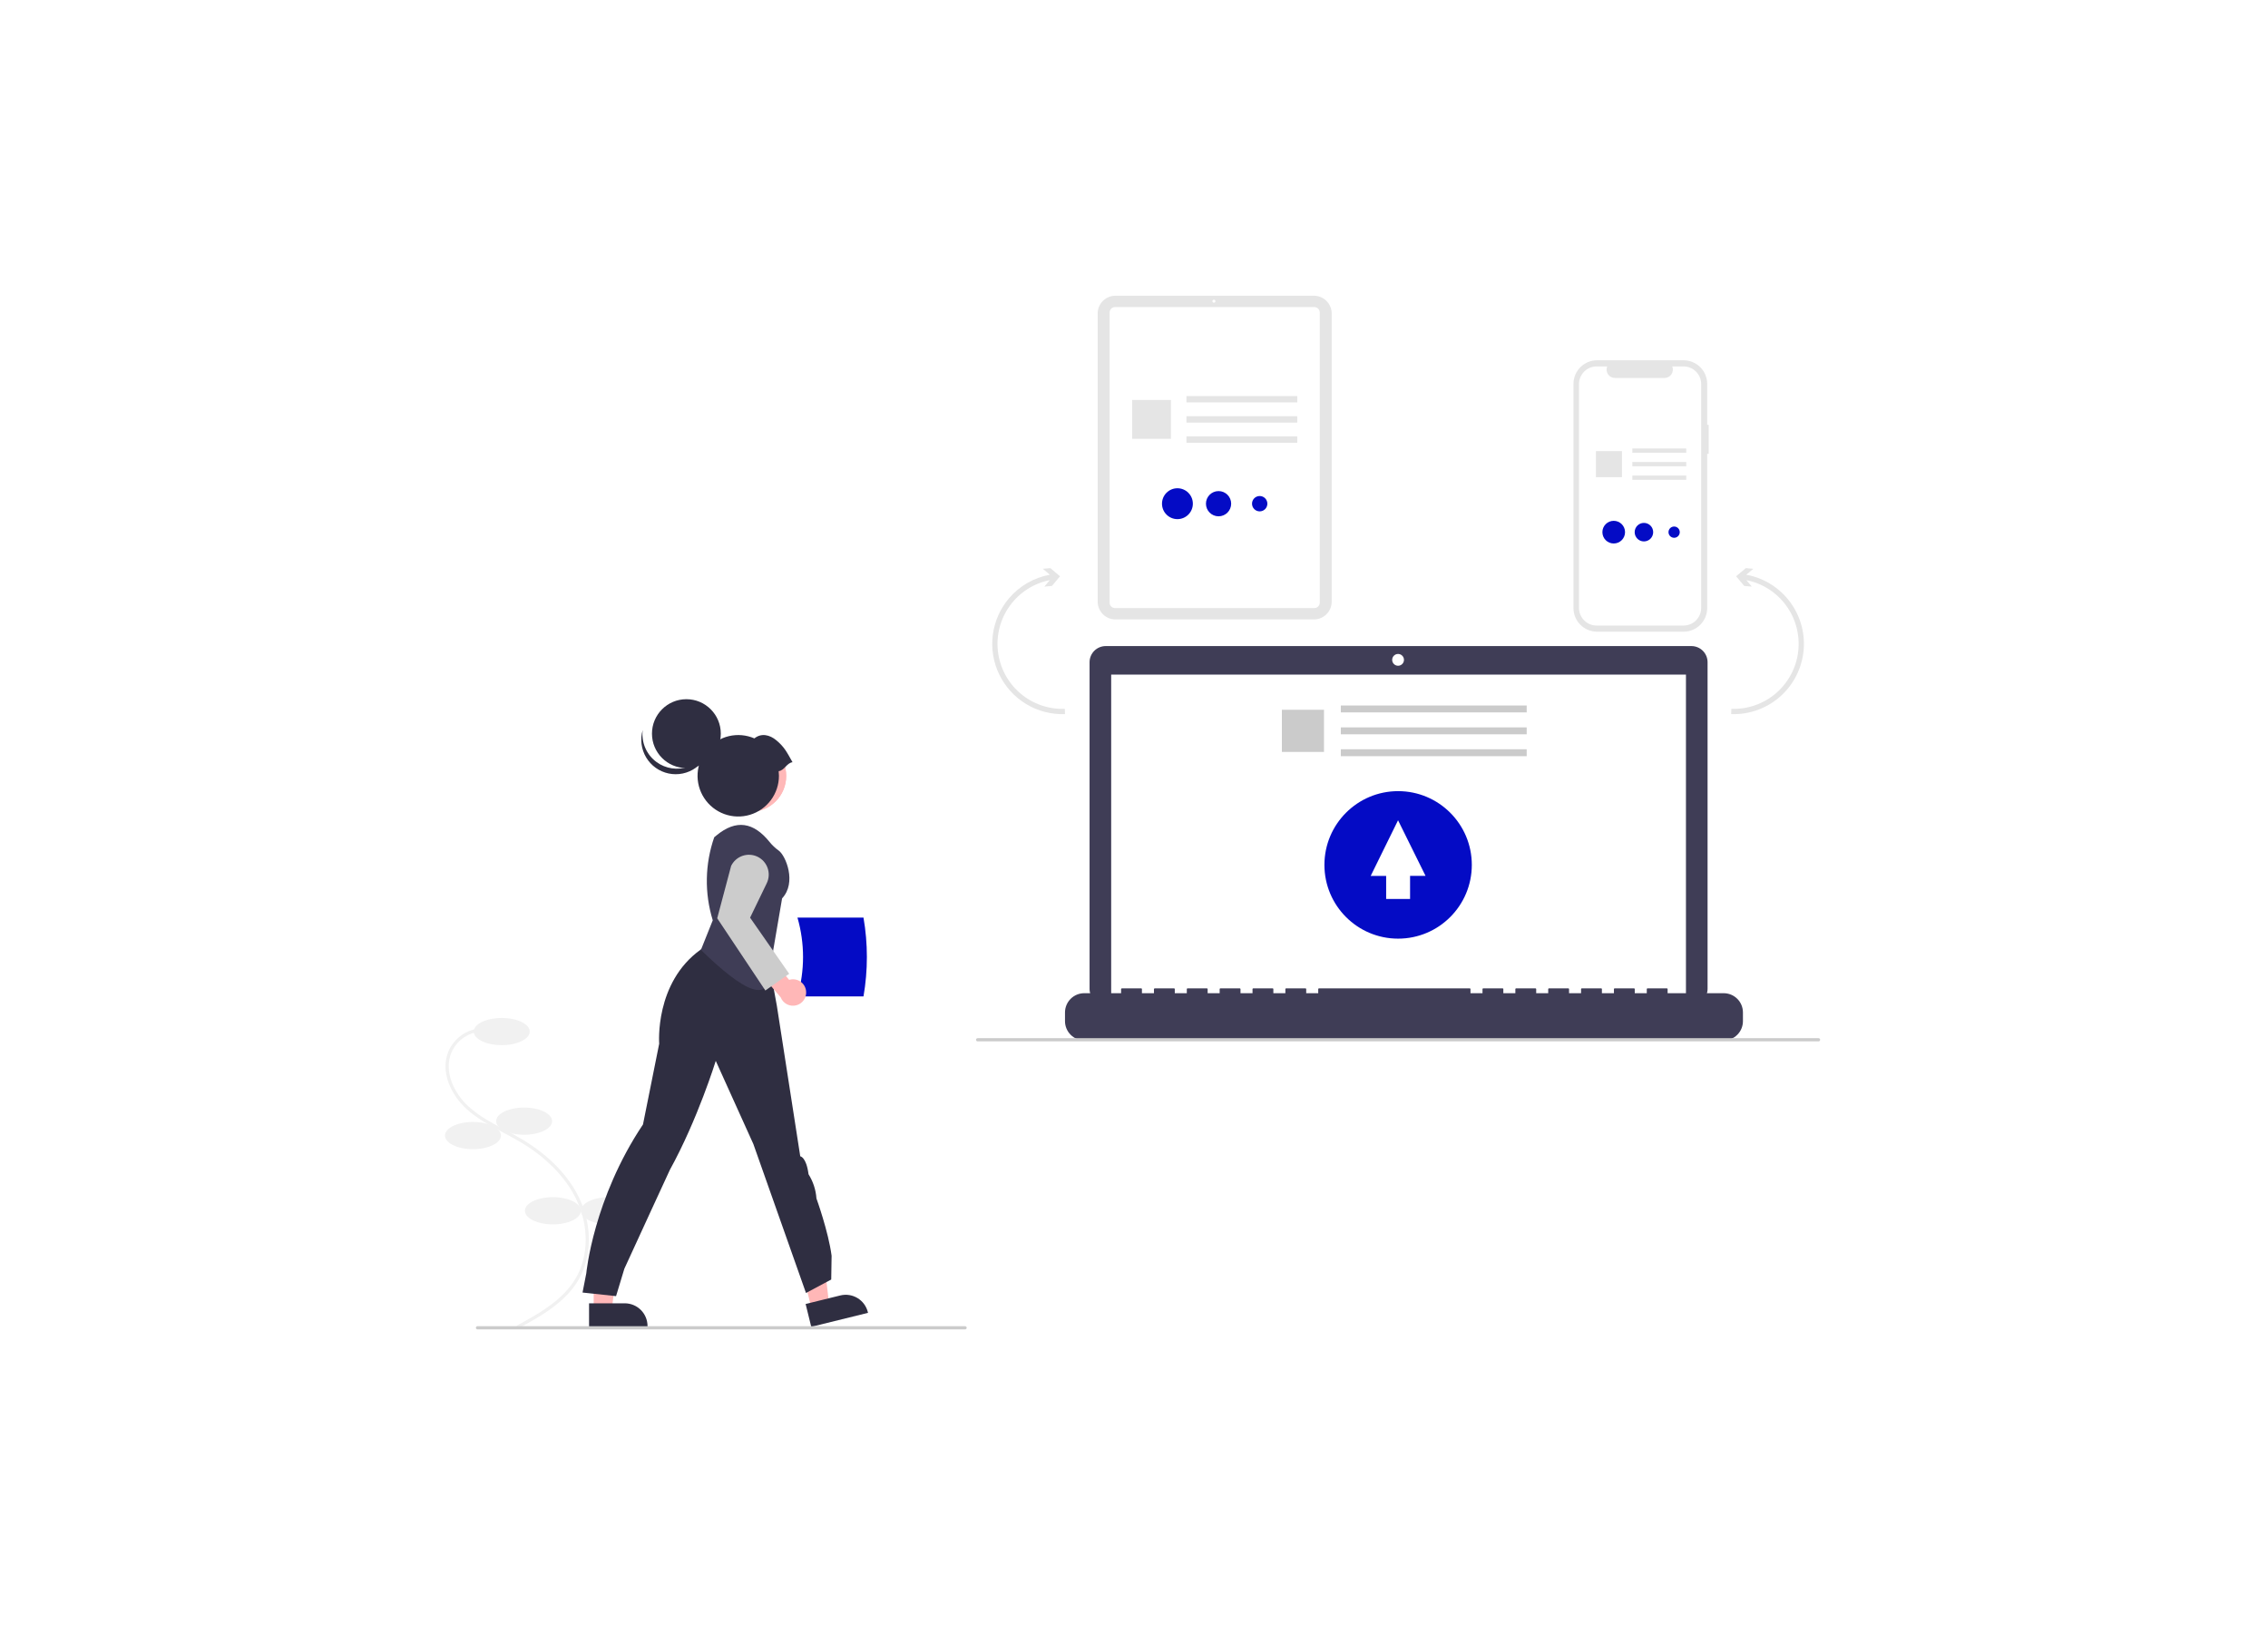 <svg width="790" height="566" viewBox="0 0 790 566" fill="none" xmlns="http://www.w3.org/2000/svg">
<g filter="url(#filter0_d_681_10499)">
<rect x="64" y="61" width="662" height="438" rx="16" fill="white"/>
<g clip-path="url(#clip0_681_10499)">
<path d="M180.494 459.687L179.964 458.707C187.066 454.863 195.905 450.08 200.522 442.23C205.073 434.491 205.175 423.983 200.788 414.806C197.055 406.995 190.197 399.997 180.957 394.569C179.134 393.498 177.221 392.484 175.371 391.502C170.898 389.13 166.273 386.677 162.46 383.197C157.208 378.404 153.234 370.361 156.195 363.196C157.17 360.909 158.765 358.942 160.8 357.516C162.836 356.091 165.23 355.266 167.71 355.134L167.773 356.247C165.501 356.367 163.307 357.123 161.442 358.428C159.577 359.733 158.115 361.535 157.222 363.629C154.469 370.287 158.245 377.843 163.21 382.374C166.919 385.759 171.481 388.178 175.892 390.518C177.753 391.504 179.677 392.525 181.521 393.608C190.954 399.149 197.964 406.313 201.793 414.324C206.337 423.832 206.218 434.741 201.481 442.795C196.707 450.912 187.717 455.778 180.494 459.687Z" fill="#F1F1F1"/>
<path d="M174.769 361.008C180.151 361.008 184.515 358.888 184.515 356.272C184.515 353.655 180.151 351.535 174.769 351.535C169.387 351.535 165.024 353.655 165.024 356.272C165.024 358.888 169.387 361.008 174.769 361.008Z" fill="#F1F1F1"/>
<path d="M182.566 392.216C187.948 392.216 192.311 390.095 192.311 387.479C192.311 384.863 187.948 382.742 182.566 382.742C177.183 382.742 172.82 384.863 172.82 387.479C172.82 390.095 177.183 392.216 182.566 392.216Z" fill="#F1F1F1"/>
<path d="M164.745 397.231C170.128 397.231 174.491 395.11 174.491 392.494C174.491 389.878 170.128 387.758 164.745 387.758C159.363 387.758 155 389.878 155 392.494C155 395.11 159.363 397.231 164.745 397.231Z" fill="#F1F1F1"/>
<path d="M192.589 423.423C197.972 423.423 202.335 421.302 202.335 418.686C202.335 416.07 197.972 413.949 192.589 413.949C187.207 413.949 182.844 416.07 182.844 418.686C182.844 421.302 187.207 423.423 192.589 423.423Z" fill="#F1F1F1"/>
<path d="M212.08 423.423C217.462 423.423 221.825 421.302 221.825 418.686C221.825 416.07 217.462 413.949 212.08 413.949C206.698 413.949 202.335 416.07 202.335 418.686C202.335 421.302 206.698 423.423 212.08 423.423Z" fill="#F1F1F1"/>
<path d="M277.776 344.03H300.777C302.346 334.95 302.346 325.667 300.777 316.586H277.776C280.367 325.551 280.367 335.066 277.776 344.03Z" fill="#040BC5"/>
<path d="M206.794 452.98H213.11L216.115 428.6L206.793 428.601L206.794 452.98Z" fill="#FFB7B7"/>
<path d="M205.183 450.917L217.622 450.916C219.724 450.916 221.741 451.752 223.227 453.239C224.714 454.727 225.549 456.745 225.549 458.848V459.106L205.184 459.107L205.183 450.917Z" fill="#2F2E41"/>
<path d="M282.677 452.772L288.81 451.262L285.907 426.87L276.855 429.1L282.677 452.772Z" fill="#FFB7B7"/>
<path d="M280.62 451.154L292.698 448.179C294.74 447.676 296.898 448.006 298.696 449.095C300.495 450.184 301.788 451.943 302.29 453.986L302.352 454.236L282.576 459.107L280.62 451.154Z" fill="#2F2E41"/>
<path d="M202.91 447.167L204.222 440.449C204.222 440.449 206.637 414.511 223.97 388.624L229.612 360.503C229.612 360.503 227.937 339.217 244.109 327.695L249.094 324.258L266.575 325.261L270.612 347.38L278.747 399.716C278.747 399.716 280.846 399.913 281.633 405.965C283.233 408.507 284.18 411.405 284.389 414.401C284.389 414.401 288.552 425.894 289.667 434.356L289.536 442.636L280.745 447.323L262.423 395.47L249.318 366.481C249.318 366.481 243.011 386.905 233.35 404.403C233.35 404.403 220.117 433.064 217.474 438.887L214.587 448.417L202.91 447.167Z" fill="#2F2E41"/>
<path d="M261.357 279.75C268.257 279.75 273.851 274.152 273.851 267.247C273.851 260.342 268.257 254.744 261.357 254.744C254.456 254.744 248.862 260.342 248.862 267.247C248.862 274.152 254.456 279.75 261.357 279.75Z" fill="#FFB7B7"/>
<path d="M261.357 279.75C268.257 279.75 273.851 274.152 273.851 267.247C273.851 260.342 268.257 254.744 261.357 254.744C254.456 254.744 248.862 260.342 248.862 267.247C248.862 274.152 254.456 279.75 261.357 279.75Z" fill="#FFB8B8"/>
<path d="M244.145 327.829L248.27 317.519C245.356 308.073 245.534 297.943 248.78 288.606L249.569 287.955C256.443 282.29 262.477 283.321 268.076 290.252C268.978 291.378 270.033 292.373 271.209 293.208C273.679 294.942 277.597 304.362 272.424 309.883L268.285 334.041C268.721 347.379 259.05 342.356 244.145 327.829Z" fill="#3F3D56"/>
<path d="M280.77 342.07C280.686 341.406 280.458 340.769 280.102 340.202C279.745 339.636 279.269 339.155 278.706 338.793C278.144 338.431 277.509 338.197 276.846 338.107C276.184 338.017 275.509 338.073 274.871 338.272L268.175 330.24L262.304 333.121L271.92 344.332C272.325 345.383 273.101 346.249 274.102 346.766C275.103 347.282 276.258 347.414 277.349 347.135C278.44 346.856 279.39 346.186 280.021 345.253C280.651 344.32 280.918 343.187 280.77 342.07Z" fill="#FFB7B7"/>
<path d="M266.588 341.965L249.821 316.816L254.669 298.582C255.469 296.936 256.888 295.676 258.616 295.077C260.344 294.478 262.238 294.591 263.883 295.389C265.528 296.188 266.789 297.608 267.388 299.336C267.988 301.065 267.877 302.961 267.08 304.607L261.275 316.606L274.892 336.148L266.588 341.965Z" fill="#CCCCCC"/>
<path d="M239.085 264.508C245.705 264.508 251.072 259.138 251.072 252.513C251.072 245.888 245.705 240.518 239.085 240.518C232.465 240.518 227.098 245.888 227.098 252.513C227.098 259.138 232.465 264.508 239.085 264.508Z" fill="#2F2E41"/>
<path d="M228.746 262.446C230.297 263.568 232.095 264.302 233.988 264.587C235.881 264.871 237.815 264.698 239.627 264.081C241.439 263.464 243.078 262.422 244.405 261.042C245.733 259.662 246.71 257.983 247.257 256.147C247.05 257.793 246.505 259.377 245.655 260.801C244.806 262.225 243.67 263.457 242.321 264.419C240.971 265.382 239.437 266.054 237.815 266.393C236.193 266.732 234.518 266.731 232.897 266.39C231.275 266.049 229.742 265.375 228.394 264.411C227.045 263.447 225.911 262.214 225.064 260.789C224.216 259.364 223.672 257.779 223.467 256.133C223.263 254.488 223.401 252.818 223.874 251.228C223.605 253.364 223.916 255.532 224.773 257.506C225.63 259.479 227.003 261.186 228.746 262.446Z" fill="#2F2E41"/>
<path d="M276.051 262.459C273.959 258.71 273.158 257.144 270.46 254.864C268.074 252.848 265.139 252.256 262.772 254.167C259.972 252.956 256.856 252.681 253.887 253.384C250.918 254.086 248.255 255.728 246.293 258.066C244.331 260.404 243.175 263.312 242.997 266.36C242.819 269.407 243.627 272.431 245.303 274.982C246.979 277.533 249.432 279.475 252.298 280.52C255.165 281.564 258.291 281.656 261.214 280.78C264.136 279.905 266.699 278.11 268.52 275.661C270.342 273.212 271.326 270.241 271.326 267.188C271.323 266.652 271.291 266.117 271.229 265.584C273.287 265.295 273.994 262.748 276.051 262.459Z" fill="#2F2E41"/>
<path d="M336.17 460H166.322C166.174 460 166.033 459.941 165.928 459.837C165.824 459.732 165.765 459.591 165.765 459.443C165.765 459.295 165.824 459.153 165.928 459.049C166.033 458.944 166.174 458.885 166.322 458.885H336.17C336.318 458.885 336.459 458.944 336.564 459.049C336.668 459.153 336.727 459.295 336.727 459.443C336.727 459.591 336.668 459.732 336.564 459.837C336.459 459.941 336.318 460 336.17 460Z" fill="#CBCBCB"/>
<path d="M595.178 144.941H594.659V130.712C594.659 129.631 594.447 128.56 594.033 127.561C593.619 126.561 593.013 125.654 592.249 124.889C591.485 124.124 590.578 123.518 589.579 123.104C588.581 122.69 587.511 122.477 586.43 122.477H556.306C555.225 122.477 554.155 122.69 553.156 123.104C552.158 123.518 551.251 124.124 550.486 124.889C549.722 125.654 549.116 126.561 548.703 127.561C548.289 128.56 548.076 129.631 548.076 130.712V208.773C548.076 210.957 548.943 213.052 550.486 214.596C552.03 216.14 554.123 217.008 556.306 217.008H586.43C588.612 217.008 590.706 216.14 592.249 214.596C593.792 213.052 594.659 210.957 594.659 208.773V155.069H595.178V144.941Z" fill="#E5E5E5"/>
<path d="M586.419 124.619H582.486C582.667 125.063 582.736 125.544 582.687 126.021C582.639 126.498 582.473 126.955 582.206 127.353C581.939 127.75 581.578 128.076 581.156 128.302C580.733 128.527 580.262 128.645 579.783 128.645H562.525C562.046 128.645 561.575 128.527 561.152 128.302C560.73 128.076 560.369 127.75 560.102 127.353C559.835 126.955 559.67 126.498 559.621 126.021C559.572 125.544 559.641 125.063 559.822 124.619H556.149C554.519 124.619 552.956 125.267 551.804 126.421C550.651 127.574 550.004 129.138 550.004 130.769V208.716C550.004 210.347 550.651 211.911 551.804 213.064C552.956 214.218 554.519 214.866 556.149 214.866H586.419C587.226 214.866 588.025 214.707 588.77 214.397C589.516 214.088 590.194 213.635 590.764 213.064C591.335 212.493 591.788 211.815 592.096 211.069C592.405 210.323 592.564 209.523 592.564 208.716V130.769C592.564 129.962 592.405 129.162 592.096 128.416C591.788 127.67 591.335 126.992 590.764 126.421C590.194 125.85 589.516 125.397 588.77 125.088C588.025 124.778 587.226 124.619 586.419 124.619Z" fill="white"/>
<path d="M587.356 153.198H568.588V154.686H587.356V153.198Z" fill="#E5E5E5"/>
<path d="M587.356 157.91H568.588V159.398H587.356V157.91Z" fill="#E5E5E5"/>
<path d="M587.356 162.622H568.588V164.11H587.356V162.622Z" fill="#E5E5E5"/>
<path d="M564.965 154.117H555.899V163.19H564.965V154.117Z" fill="#E5E5E5"/>
<path d="M562.098 186.287C564.277 186.287 566.044 184.52 566.044 182.339C566.044 180.159 564.277 178.391 562.098 178.391C559.919 178.391 558.153 180.159 558.153 182.339C558.153 184.52 559.919 186.287 562.098 186.287Z" fill="#040BC5"/>
<path d="M572.619 185.565C574.4 185.565 575.843 184.121 575.843 182.339C575.843 180.557 574.4 179.113 572.619 179.113C570.839 179.113 569.395 180.557 569.395 182.339C569.395 184.121 570.839 185.565 572.619 185.565Z" fill="#040BC5"/>
<path d="M583.14 184.302C584.224 184.302 585.102 183.423 585.102 182.339C585.102 181.255 584.224 180.376 583.14 180.376C582.057 180.376 581.179 181.255 581.179 182.339C581.179 183.423 582.057 184.302 583.14 184.302Z" fill="#040BC5"/>
<path d="M457.68 212.733H388.526C386.887 212.731 385.316 212.078 384.157 210.919C382.998 209.759 382.346 208.186 382.344 206.546V106.187C382.346 104.546 382.998 102.974 384.157 101.814C385.316 100.654 386.887 100.002 388.526 100H457.68C459.319 100.002 460.89 100.654 462.049 101.814C463.208 102.974 463.86 104.546 463.862 106.187V206.546C463.86 208.186 463.208 209.759 462.049 210.919C460.89 212.078 459.319 212.731 457.68 212.733Z" fill="#E5E5E5"/>
<path d="M457.801 208.786H388.405C387.899 208.785 387.415 208.584 387.058 208.226C386.7 207.869 386.499 207.384 386.499 206.878V105.854C386.499 105.349 386.7 104.864 387.058 104.506C387.415 104.149 387.899 103.948 388.405 103.947H457.801C458.307 103.948 458.791 104.149 459.148 104.506C459.506 104.864 459.707 105.349 459.707 105.854V206.878C459.707 207.384 459.506 207.869 459.148 208.226C458.791 208.584 458.307 208.785 457.801 208.786Z" fill="white"/>
<path d="M422.84 102.421C423.13 102.421 423.366 102.185 423.366 101.895C423.366 101.604 423.13 101.368 422.84 101.368C422.55 101.368 422.314 101.604 422.314 101.895C422.314 102.185 422.55 102.421 422.84 102.421Z" fill="white"/>
<path d="M451.865 134.93H413.267V137.149H451.865V134.93Z" fill="#E5E5E5"/>
<path d="M451.865 141.958H413.267V144.177H451.865V141.958Z" fill="#E5E5E5"/>
<path d="M451.865 148.985H413.267V151.205H451.865V148.985Z" fill="#E5E5E5"/>
<path d="M407.863 136.301H394.341V149.833H407.863V136.301Z" fill="#E5E5E5"/>
<path d="M410.126 177.803C413.094 177.803 415.499 175.396 415.499 172.426C415.499 169.457 413.094 167.049 410.126 167.049C407.159 167.049 404.753 169.457 404.753 172.426C404.753 175.396 407.159 177.803 410.126 177.803Z" fill="#040BC5"/>
<path d="M424.454 176.82C426.879 176.82 428.844 174.853 428.844 172.426C428.844 170 426.879 168.033 424.454 168.033C422.029 168.033 420.063 170 420.063 172.426C420.063 174.853 422.029 176.82 424.454 176.82Z" fill="#040BC5"/>
<path d="M438.782 175.099C440.257 175.099 441.453 173.902 441.453 172.426C441.453 170.95 440.257 169.753 438.782 169.753C437.306 169.753 436.11 170.95 436.11 172.426C436.11 173.902 437.306 175.099 438.782 175.099Z" fill="#040BC5"/>
<path d="M589.172 222.017H385.138C384.401 222.017 383.67 222.162 382.989 222.445C382.308 222.727 381.688 223.141 381.167 223.663C380.645 224.185 380.232 224.804 379.95 225.486C379.667 226.168 379.522 226.899 379.522 227.637V341.402C379.522 342.892 380.114 344.322 381.167 345.376C382.22 346.43 383.649 347.022 385.138 347.022H589.172C590.662 347.022 592.09 346.43 593.143 345.376C594.196 344.322 594.788 342.892 594.788 341.402V227.637C594.788 226.146 594.196 224.717 593.143 223.663C592.09 222.609 590.662 222.017 589.172 222.017Z" fill="#3F3D56"/>
<path d="M587.259 231.949H387.051V344.967H587.259V231.949Z" fill="white"/>
<path d="M486.984 228.867C488.118 228.867 489.037 227.947 489.037 226.812C489.037 225.677 488.118 224.757 486.984 224.757C485.85 224.757 484.931 225.677 484.931 226.812C484.931 227.947 485.85 228.867 486.984 228.867Z" fill="white"/>
<path d="M600.409 342.912H580.87V341.503C580.87 341.467 580.863 341.43 580.849 341.396C580.835 341.362 580.815 341.332 580.789 341.306C580.763 341.28 580.732 341.259 580.698 341.245C580.664 341.231 580.628 341.224 580.591 341.224H573.892C573.856 341.224 573.819 341.231 573.785 341.245C573.752 341.259 573.721 341.28 573.695 341.306C573.669 341.332 573.648 341.362 573.634 341.396C573.62 341.43 573.613 341.467 573.613 341.503V342.912H569.426V341.503C569.426 341.467 569.419 341.43 569.405 341.396C569.391 341.362 569.37 341.332 569.344 341.306C569.319 341.28 569.288 341.259 569.254 341.245C569.22 341.231 569.184 341.224 569.147 341.224H562.448C562.411 341.224 562.375 341.231 562.341 341.245C562.307 341.259 562.277 341.28 562.251 341.306C562.225 341.332 562.204 341.362 562.19 341.396C562.176 341.43 562.169 341.467 562.169 341.503V342.912H557.982V341.503C557.982 341.467 557.975 341.43 557.961 341.396C557.947 341.362 557.926 341.332 557.9 341.306C557.874 341.28 557.844 341.259 557.81 341.245C557.776 341.231 557.74 341.224 557.703 341.224H551.004C550.967 341.224 550.931 341.231 550.897 341.245C550.863 341.259 550.832 341.28 550.806 341.306C550.78 341.332 550.76 341.362 550.746 341.396C550.732 341.43 550.725 341.467 550.725 341.503V342.912H546.538V341.503C546.538 341.467 546.53 341.43 546.516 341.396C546.502 341.362 546.482 341.332 546.456 341.306C546.43 341.28 546.399 341.259 546.365 341.245C546.332 341.231 546.295 341.224 546.259 341.224H539.56C539.523 341.224 539.487 341.231 539.453 341.245C539.419 341.259 539.388 341.28 539.362 341.306C539.336 341.332 539.316 341.362 539.302 341.396C539.288 341.43 539.28 341.467 539.28 341.503V342.912H535.093V341.503C535.093 341.467 535.086 341.43 535.072 341.396C535.058 341.362 535.038 341.332 535.012 341.306C534.986 341.28 534.955 341.259 534.921 341.245C534.887 341.231 534.851 341.224 534.814 341.224H528.115C528.079 341.224 528.042 341.231 528.008 341.245C527.975 341.259 527.944 341.28 527.918 341.306C527.892 341.332 527.871 341.362 527.857 341.396C527.843 341.43 527.836 341.467 527.836 341.503V342.912H523.649V341.503C523.649 341.467 523.642 341.43 523.628 341.396C523.614 341.362 523.593 341.332 523.568 341.306C523.542 341.28 523.511 341.259 523.477 341.245C523.443 341.231 523.407 341.224 523.37 341.224H516.671C516.634 341.224 516.598 341.231 516.564 341.245C516.53 341.259 516.5 341.28 516.474 341.306C516.448 341.332 516.427 341.362 516.413 341.396C516.399 341.43 516.392 341.467 516.392 341.503V342.912H512.205V341.503C512.205 341.467 512.198 341.43 512.184 341.396C512.17 341.362 512.149 341.332 512.123 341.306C512.097 341.28 512.067 341.259 512.033 341.245C511.999 341.231 511.963 341.224 511.926 341.224H459.45C459.413 341.224 459.377 341.231 459.343 341.245C459.309 341.259 459.278 341.28 459.252 341.306C459.227 341.332 459.206 341.362 459.192 341.396C459.178 341.43 459.171 341.467 459.171 341.503V342.912H454.984V341.503C454.984 341.467 454.977 341.43 454.963 341.396C454.948 341.362 454.928 341.332 454.902 341.306C454.876 341.28 454.845 341.259 454.811 341.245C454.778 341.231 454.741 341.224 454.705 341.224H448.006C447.969 341.224 447.933 341.231 447.899 341.245C447.865 341.259 447.834 341.28 447.808 341.306C447.782 341.332 447.762 341.362 447.748 341.396C447.734 341.43 447.726 341.467 447.726 341.503V342.912H443.54V341.503C443.54 341.467 443.532 341.43 443.518 341.396C443.504 341.362 443.484 341.332 443.458 341.306C443.432 341.28 443.401 341.259 443.367 341.245C443.333 341.231 443.297 341.224 443.26 341.224H436.561C436.525 341.224 436.488 341.231 436.455 341.245C436.421 341.259 436.39 341.28 436.364 341.306C436.338 341.332 436.317 341.362 436.303 341.396C436.289 341.43 436.282 341.467 436.282 341.503V342.912H432.095V341.503C432.095 341.467 432.088 341.43 432.074 341.396C432.06 341.362 432.039 341.332 432.014 341.306C431.988 341.28 431.957 341.259 431.923 341.245C431.889 341.231 431.853 341.224 431.816 341.224H425.117C425.08 341.224 425.044 341.231 425.01 341.245C424.976 341.259 424.946 341.28 424.92 341.306C424.894 341.332 424.873 341.362 424.859 341.396C424.845 341.43 424.838 341.467 424.838 341.503V342.912H420.651V341.503C420.651 341.467 420.644 341.43 420.63 341.396C420.616 341.362 420.595 341.332 420.569 341.306C420.543 341.28 420.513 341.259 420.479 341.245C420.445 341.231 420.409 341.224 420.372 341.224H413.673C413.636 341.224 413.6 341.231 413.566 341.245C413.532 341.259 413.501 341.28 413.475 341.306C413.45 341.332 413.429 341.362 413.415 341.396C413.401 341.43 413.394 341.467 413.394 341.503V342.912H409.207V341.503C409.207 341.467 409.2 341.43 409.186 341.396C409.172 341.362 409.151 341.332 409.125 341.306C409.099 341.28 409.068 341.259 409.034 341.245C409.001 341.231 408.964 341.224 408.928 341.224H402.229C402.155 341.224 402.084 341.253 402.031 341.306C401.979 341.358 401.949 341.429 401.949 341.503V342.912H397.763V341.503C397.763 341.467 397.755 341.43 397.741 341.396C397.727 341.362 397.707 341.332 397.681 341.306C397.655 341.28 397.624 341.259 397.59 341.245C397.556 341.231 397.52 341.224 397.483 341.224H390.784C390.71 341.224 390.639 341.253 390.587 341.306C390.535 341.358 390.505 341.429 390.505 341.503V342.912H377.665C376.786 342.912 375.914 343.085 375.102 343.422C374.289 343.759 373.55 344.253 372.928 344.876C372.306 345.498 371.813 346.237 371.476 347.05C371.14 347.864 370.966 348.736 370.966 349.616V352.647C370.966 354.425 371.672 356.13 372.928 357.388C374.185 358.645 375.889 359.351 377.665 359.351H600.409C602.186 359.351 603.89 358.645 605.146 357.388C606.403 356.13 607.108 354.425 607.108 352.647V349.616C607.108 348.736 606.935 347.864 606.599 347.05C606.262 346.237 605.768 345.498 605.146 344.876C604.524 344.253 603.786 343.759 602.973 343.422C602.16 343.085 601.289 342.912 600.409 342.912Z" fill="#3F3D56"/>
<path d="M531.783 242.71H467.04V245.117H531.783V242.71Z" fill="#CBCBCB"/>
<path d="M531.783 250.333H467.04V252.741H531.783V250.333Z" fill="#CBCBCB"/>
<path d="M531.783 257.957H467.04V260.364H531.783V257.957Z" fill="#CBCBCB"/>
<path d="M461.178 244.198H446.51V258.877H461.178V244.198Z" fill="#CBCBCB"/>
<path d="M486.999 323.912C501.176 323.912 512.668 312.411 512.668 298.224C512.668 284.037 501.176 272.537 486.999 272.537C472.822 272.537 461.329 284.037 461.329 298.224C461.329 312.411 472.822 323.912 486.999 323.912Z" fill="#040BC5"/>
<path d="M482.831 302.057H477.449L486.974 282.687L496.549 302.039H491.162V310.092H482.831V302.057Z" fill="white"/>
<path d="M351.496 205.334C355.148 201.055 360.165 198.169 365.699 197.167L363.241 195.101L365.87 194.873L369.235 197.703L366.407 201.071L363.777 201.299L365.672 199.044C360.094 200.152 355.137 203.323 351.789 207.924C348.441 212.525 346.948 218.22 347.607 223.873C348.265 229.526 351.027 234.724 355.343 238.431C359.659 242.139 365.211 244.083 370.895 243.878L370.961 245.712C366.213 245.883 361.518 244.666 357.45 242.211C353.381 239.755 350.115 236.167 348.051 231.885C345.986 227.603 345.213 222.812 345.824 218.097C346.436 213.382 348.407 208.947 351.496 205.334Z" fill="#E5E5E5"/>
<path d="M628.331 222.129C628.098 228.617 625.299 234.746 620.55 239.169C615.8 243.592 609.49 245.945 603.007 245.712L603.073 243.878C608.756 244.083 614.309 242.139 618.625 238.431C622.941 234.724 625.703 229.526 626.361 223.873C627.02 218.22 625.527 212.525 622.179 207.924C618.831 203.323 613.874 200.152 608.296 199.044L610.191 201.299L607.561 201.071L604.733 197.703L608.098 194.873L610.727 195.101L608.269 197.167C614.052 198.221 619.263 201.324 622.947 205.908C626.632 210.491 628.543 216.25 628.331 222.129Z" fill="#E5E5E5"/>
<path d="M633.443 359.69H340.525C340.377 359.69 340.235 359.632 340.131 359.527C340.027 359.423 339.968 359.281 339.968 359.133C339.968 358.985 340.027 358.844 340.131 358.739C340.235 358.635 340.377 358.576 340.525 358.576H633.443C633.591 358.576 633.732 358.635 633.837 358.739C633.941 358.844 634 358.985 634 359.133C634 359.281 633.941 359.423 633.837 359.527C633.732 359.632 633.591 359.69 633.443 359.69Z" fill="#CBCBCB"/>
</g>
</g>
<defs>
<filter id="filter0_d_681_10499" x="0" y="0" width="790" height="566" filterUnits="userSpaceOnUse" color-interpolation-filters="sRGB">
<feFlood flood-opacity="0" result="BackgroundImageFix"/>
<feColorMatrix in="SourceAlpha" type="matrix" values="0 0 0 0 0 0 0 0 0 0 0 0 0 0 0 0 0 0 127 0" result="hardAlpha"/>
<feMorphology radius="22" operator="dilate" in="SourceAlpha" result="effect1_dropShadow_681_10499"/>
<feOffset dy="3"/>
<feGaussianBlur stdDeviation="21"/>
<feComposite in2="hardAlpha" operator="out"/>
<feColorMatrix type="matrix" values="0 0 0 0 0 0 0 0 0 0 0 0 0 0 0 0 0 0 0.05 0"/>
<feBlend mode="normal" in2="BackgroundImageFix" result="effect1_dropShadow_681_10499"/>
<feBlend mode="normal" in="SourceGraphic" in2="effect1_dropShadow_681_10499" result="shape"/>
</filter>
<clipPath id="clip0_681_10499">
<rect width="479" height="360" fill="white" transform="translate(155 100)"/>
</clipPath>
</defs>
</svg>
